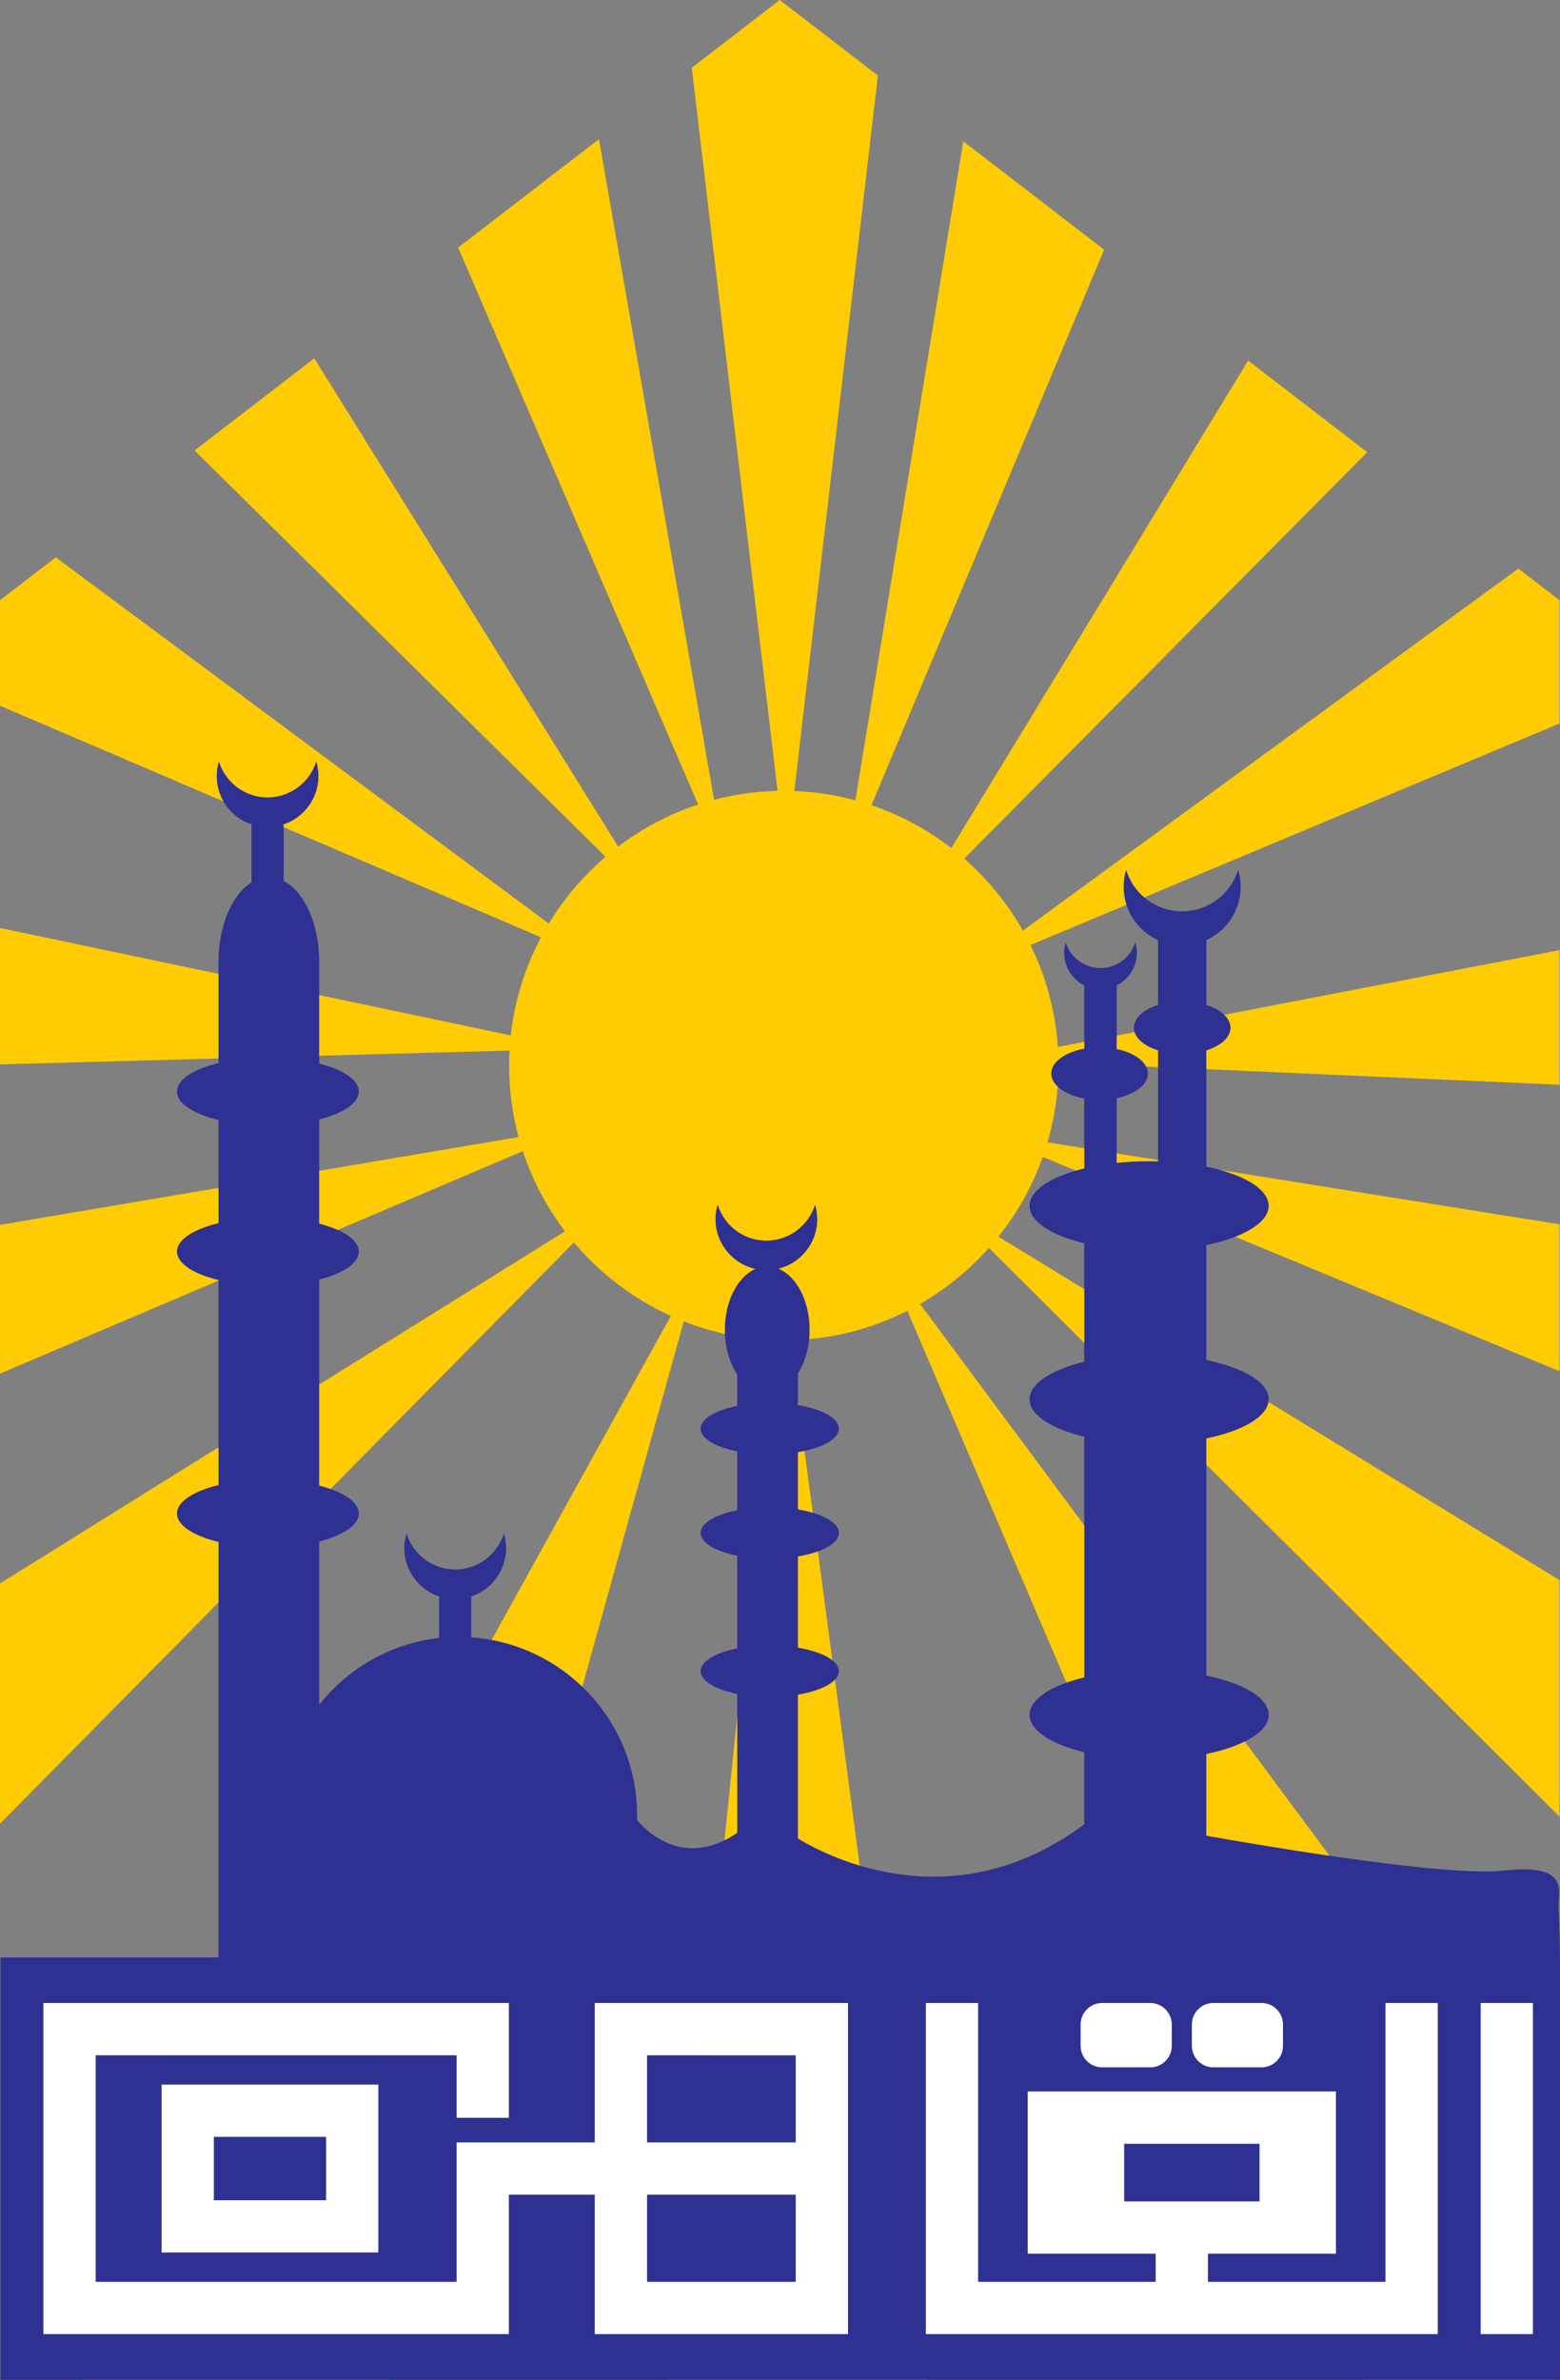 <?xml version="1.0" encoding="UTF-8"?>
<svg xmlns="http://www.w3.org/2000/svg" xmlns:xlink="http://www.w3.org/1999/xlink" width="498.46pt" height="760.23pt" viewBox="0 0 498.46 760.23" version="1.1">
<rect x="0" y="0" width="498.46" height="760.23" fill="#808080" stroke="none"/>
<defs>
<clipPath id="clip1">
  <path d="M 0 243 L 498.461 243 L 498.461 760.23 L 0 760.23 Z M 0 243 "/>
</clipPath>
</defs>
<g id="surface1">
<g clip-path="url(#clip1)" clip-rule="nonzero">
<path style=" stroke:none;fill-rule:evenodd;fill:rgb(17.999%,18.799%,57.3%);fill-opacity:1;" d="M 395.617 277.848 C 396.141 279.57 396.426 281.395 396.426 283.285 C 396.426 290.828 391.922 297.352 385.465 300.305 L 385.465 321.02 C 390.074 322.473 393.188 325.188 393.188 328.285 C 393.188 331.383 390.074 334.094 385.465 335.551 L 385.465 372.672 C 397.316 375.098 405.383 379.805 405.383 385.188 C 405.383 390.574 397.316 395.277 385.465 397.703 L 385.465 434.453 C 397.316 436.879 405.383 441.586 405.383 446.969 C 405.383 452.355 397.316 457.059 385.465 459.484 L 385.465 535.254 C 397.316 537.68 405.383 542.383 405.383 547.77 C 405.383 553.152 397.316 557.855 385.465 560.285 L 385.465 586.383 C 406.023 590.027 462.52 599.559 480.477 597.523 C 502.578 595.023 497.574 605.031 497.992 609.617 C 498.309 613.125 498.387 621.508 498.402 625.262 L 498.457 625.262 L 498.457 760.203 L 0.148 760.203 L 0.148 625.262 L 69.82 625.262 L 69.82 492.566 C 61.84 490.633 56.539 487.273 56.539 483.469 C 56.539 479.664 61.84 476.305 69.82 474.367 L 69.82 408.898 C 61.84 406.965 56.539 403.605 56.539 399.801 C 56.539 395.996 61.84 392.637 69.82 390.699 L 69.82 357.77 C 61.84 355.836 56.539 352.477 56.539 348.672 C 56.539 344.867 61.84 341.508 69.82 339.57 L 69.82 307.223 C 69.82 295.621 74.223 285.668 80.359 281.848 L 80.359 263.461 L 80.742 263.461 C 74.094 261.418 69.23 255.211 69.23 247.902 C 69.23 246.262 69.48 244.672 69.938 243.176 C 71.969 249.84 78.184 254.715 85.496 254.715 C 92.812 254.715 99.027 249.84 101.059 243.176 C 101.516 244.672 101.762 246.262 101.762 247.902 C 101.762 255.211 96.906 261.418 90.254 263.461 L 90.637 263.461 L 90.637 281.375 C 97.199 284.789 102 295.109 102 307.223 L 102 339.73 C 109.629 341.688 114.645 344.969 114.645 348.672 C 114.645 352.375 109.629 355.652 102 357.613 L 102 390.859 C 109.629 392.816 114.645 396.098 114.645 399.801 C 114.645 403.504 109.629 406.785 102 408.742 L 102 474.527 C 109.629 476.484 114.645 479.766 114.645 483.469 C 114.645 487.172 109.629 490.453 102 492.41 L 102 544.547 C 111.203 532.926 124.84 524.953 140.309 523.227 L 140.309 510.102 L 140.695 510.102 C 134.043 508.062 129.18 501.855 129.18 494.547 C 129.18 492.906 129.426 491.316 129.887 489.82 C 131.918 496.484 138.133 501.355 145.445 501.355 C 152.762 501.355 158.973 496.484 161.008 489.82 C 161.465 491.316 161.711 492.906 161.711 494.547 C 161.711 501.855 156.852 508.062 150.195 510.102 L 150.582 510.102 L 150.582 523.016 C 180.109 525.051 203.566 549.773 203.566 579.801 C 203.566 580.328 203.559 580.852 203.543 581.375 C 208.078 586.746 219.777 596.219 235.555 585.473 L 235.555 541.09 C 228.613 539.699 223.875 536.961 223.875 533.824 C 223.875 530.688 228.613 527.949 235.555 526.559 L 235.555 496.934 C 228.613 495.539 223.875 492.805 223.875 489.668 C 223.875 486.527 228.613 483.789 235.555 482.398 L 235.555 463.621 C 228.613 462.227 223.875 459.492 223.875 456.355 C 223.875 453.219 228.613 450.48 235.555 449.086 L 235.555 439.027 C 233.109 435.363 231.594 430.316 231.594 424.758 C 231.594 415.598 235.711 407.824 241.328 405.352 C 234.066 403.727 228.609 397.223 228.609 389.48 C 228.609 387.836 228.855 386.25 229.312 384.754 C 231.348 391.418 237.559 396.289 244.875 396.289 C 252.191 396.289 258.402 391.418 260.438 384.754 C 260.895 386.25 261.141 387.836 261.141 389.48 C 261.141 397.098 255.859 403.516 248.773 405.27 C 254.488 407.648 258.699 415.492 258.699 424.758 C 258.699 430.168 257.262 435.098 254.93 438.73 L 254.973 438.73 L 254.973 448.832 C 262.66 450.121 268.035 453.012 268.035 456.355 C 268.035 459.695 262.66 462.586 254.973 463.875 L 254.973 482.145 C 262.66 483.434 268.035 486.324 268.035 489.668 C 268.035 493.008 262.66 495.898 254.973 497.188 L 254.973 526.301 C 262.66 527.594 268.035 530.48 268.035 533.824 C 268.035 537.168 262.66 540.055 254.973 541.348 L 254.973 587.266 C 264.586 593.129 304.438 613.789 346.191 582.93 C 346.277 582.863 346.359 582.805 346.445 582.742 L 346.445 559.738 C 335.945 557.191 328.973 552.773 328.973 547.77 C 328.973 542.766 335.945 538.348 346.445 535.801 L 346.445 458.938 C 335.945 456.391 328.973 451.973 328.973 446.969 C 328.973 441.965 335.945 437.547 346.445 435 L 346.445 397.156 C 335.945 394.609 328.973 390.195 328.973 385.188 C 328.973 380.184 335.945 375.766 346.445 373.219 L 346.445 350.898 C 340.324 349.781 335.891 346.633 335.891 342.938 C 335.891 339.242 340.324 336.09 346.445 334.973 L 346.445 314.762 C 342.641 312.852 340.02 308.91 340.02 304.379 C 340.02 303.203 340.195 302.07 340.523 301.004 C 341.977 305.762 346.41 309.238 351.637 309.238 C 356.859 309.238 361.293 305.762 362.746 301.004 C 363.07 302.07 363.25 303.203 363.25 304.379 C 363.25 308.914 360.625 312.855 356.82 314.766 L 356.82 335.09 C 362.629 336.301 366.773 339.363 366.773 342.938 C 366.773 346.512 362.629 349.574 356.82 350.781 L 356.82 371.461 C 360.113 371.109 363.59 370.926 367.176 370.926 C 368.137 370.926 369.09 370.938 370.035 370.965 L 370.035 335.551 C 365.418 334.098 362.305 331.383 362.305 328.285 C 362.305 325.188 365.418 322.469 370.035 321.016 L 370.035 300.328 C 363.551 297.387 359.02 290.848 359.02 283.285 C 359.02 281.395 359.305 279.57 359.828 277.848 C 362.168 285.512 369.309 291.113 377.723 291.113 C 386.133 291.113 393.277 285.512 395.617 277.848 "/>
</g>
<path style=" stroke:none;fill-rule:evenodd;fill:rgb(100%,79.599%,1.199%);fill-opacity:1;" d="M 385.465 341.547 L 385.465 335.551 C 390.074 334.094 393.188 331.379 393.188 328.285 C 393.188 326.789 392.461 325.383 391.191 324.164 L 498.312 303.5 L 498.312 346.5 Z M 366.215 340.703 C 364.902 338.125 361.371 336.035 356.82 335.09 L 356.82 330.793 L 362.52 329.691 C 363.305 332.191 366.133 334.32 370.035 335.551 L 370.035 340.871 Z M 370.035 370.555 L 370.035 370.965 C 369.09 370.938 368.137 370.926 367.176 370.926 C 363.59 370.926 360.113 371.109 356.82 371.461 L 356.82 368.438 Z M 394.695 395.062 C 401.305 392.496 405.379 389.016 405.379 385.188 C 405.379 380.504 399.273 376.332 389.883 373.73 L 498.312 391.086 L 498.312 438.031 Z M 385.465 467.855 L 385.465 459.484 C 396.684 457.188 404.508 452.848 405.312 447.824 L 498.312 504.742 L 498.312 580.297 Z M 424.824 592.789 L 397.738 556.309 C 394.465 557.938 390.273 559.297 385.465 560.285 L 385.465 586.383 C 394.09 587.914 409.047 590.477 424.824 592.789 M 436.016 760.203 L 436.027 760.23 L 496.68 760.23 L 496.734 760.203 Z M 255.121 448.855 C 255.07 448.848 255.02 448.84 254.973 448.832 L 254.973 447.73 Z M 259.695 483.219 C 258.254 482.793 256.672 482.43 254.973 482.145 L 254.973 463.875 C 255.691 463.754 256.391 463.621 257.066 463.473 Z M 265.965 530.348 C 263.723 528.555 259.805 527.113 254.973 526.301 L 254.973 497.188 C 257.344 496.789 259.496 496.238 261.34 495.57 Z M 274.695 595.934 C 265.273 593.109 258.305 589.297 254.973 587.266 L 254.973 541.348 C 260.465 540.422 264.777 538.684 266.789 536.547 Z M 213.84 760.203 L 213.84 760.23 L 296.562 760.23 L 296.559 760.203 Z M 235.555 548.254 L 231.496 587.848 C 232.816 587.199 234.172 586.414 235.555 585.473 Z M 26.309 760.203 L 26.297 760.23 L 124.551 760.23 L 124.559 760.203 Z M 69.82 462.305 L 69.82 474.367 C 61.84 476.305 56.539 479.664 56.539 483.469 C 56.539 487.273 61.84 490.633 69.82 492.566 L 69.82 511.879 L 0 582.574 L 0 505.812 Z M 69.82 379.445 L 69.82 390.699 C 61.84 392.637 56.539 395.996 56.539 399.801 C 56.539 403.605 61.84 406.965 69.82 408.898 L 69.82 409.078 L 0 438.773 L 0 391.27 Z M 69.82 311.102 L 69.82 338.113 L 0 340.012 L 0 296.422 Z M 308.086 274.281 L 436.871 144.449 L 398.812 115.164 L 303.98 270.91 C 296.359 265.02 287.758 260.352 278.461 257.203 L 352.801 79.758 L 307.797 45.125 L 273.316 255.645 C 267.062 253.945 260.531 252.934 253.812 252.676 L 280.52 24.133 L 249.156 0 L 221.039 21.633 L 248.449 252.629 C 241.465 252.785 234.672 253.77 228.176 255.477 L 191.387 44.453 L 146.387 79.082 L 223.074 256.988 C 213.781 260.055 205.172 264.633 197.527 270.43 L 100.426 114.449 L 62.168 143.891 L 193.484 273.691 C 186.367 279.777 180.23 286.977 175.352 295.016 L 17.816 178.023 L 0 191.73 L 0 225.434 L 71.395 255.988 C 70.02 253.605 69.23 250.844 69.23 247.902 C 69.23 246.262 69.48 244.672 69.934 243.176 C 71.969 249.84 78.184 254.715 85.496 254.715 C 92.812 254.715 99.027 249.84 101.059 243.176 C 101.516 244.672 101.766 246.262 101.766 247.902 C 101.766 255.211 96.906 261.418 90.254 263.461 L 90.633 263.461 L 90.633 264.223 L 172.859 299.41 C 167.793 308.953 164.441 319.531 163.203 330.734 L 102 317.867 L 102 337.242 L 162.805 335.59 C 162.715 337.172 162.672 338.766 162.672 340.371 C 162.672 348.27 163.73 355.922 165.699 363.211 L 102 373.996 L 102 390.859 C 104.215 391.426 106.207 392.105 107.922 392.875 L 167.055 367.723 C 170.121 377.035 174.711 385.664 180.523 393.32 L 102 442.254 L 102 474.527 C 103.285 474.855 104.496 475.223 105.621 475.625 L 183.379 396.883 C 191.781 406.836 202.352 414.906 214.348 420.352 L 157.086 523.844 C 168.211 525.922 178.211 531.25 186.062 538.801 L 218.48 422.102 C 222.715 423.766 227.105 425.105 231.621 426.102 C 231.605 425.656 231.594 425.211 231.594 424.758 C 231.594 415.598 235.711 407.824 241.328 405.352 C 234.066 403.727 228.609 397.219 228.609 389.48 C 228.609 387.836 228.855 386.25 229.312 384.754 C 231.348 391.418 237.559 396.289 244.875 396.289 C 252.191 396.289 258.402 391.418 260.438 384.754 C 260.895 386.25 261.141 387.836 261.141 389.48 C 261.141 397.098 255.859 403.516 248.773 405.27 C 254.488 407.648 258.699 415.492 258.699 424.758 C 258.699 425.781 258.648 426.781 258.551 427.766 C 269.742 426.73 280.34 423.578 289.934 418.719 L 340.742 537.488 C 342.492 536.859 344.398 536.297 346.445 535.797 L 346.445 487.215 L 293.973 416.539 C 302.246 411.785 309.684 405.715 315.988 398.629 L 346.445 428.973 L 346.445 411.797 L 319.031 395.02 C 325.078 387.449 329.902 378.859 333.199 369.562 L 343.746 373.934 C 344.617 373.684 345.52 373.441 346.445 373.219 L 346.445 366.777 L 334.707 364.898 C 336.379 359.188 337.48 353.238 337.949 347.117 C 336.641 345.887 335.891 344.457 335.891 342.938 C 335.891 339.242 340.324 336.09 346.445 334.973 L 346.445 332.793 L 338.004 334.422 C 337.219 322.816 334.164 311.82 329.277 301.871 L 359.926 289.039 C 359.336 287.227 359.02 285.293 359.02 283.285 C 359.02 281.395 359.301 279.57 359.828 277.848 C 360.887 281.316 362.926 284.359 365.625 286.652 L 498.312 231.109 L 498.312 191.73 L 485.164 181.613 L 326.84 297.258 C 321.914 288.574 315.559 280.809 308.086 274.281 "/>
<path style=" stroke:none;fill-rule:evenodd;fill:rgb(100%,100%,100%);fill-opacity:1;" d="M 359.203 684.785 L 402.453 684.785 L 402.453 703.199 L 359.203 703.199 Z M 295.832 728.891 L 295.832 745.594 L 312.531 745.594 L 442.703 745.59 L 442.703 745.594 L 459.402 745.594 L 459.402 639.824 L 442.703 639.824 L 442.703 728.891 L 385.969 728.891 L 385.969 719.898 L 426.859 719.898 L 426.859 668.086 L 328.375 668.086 L 328.375 719.898 L 369.27 719.898 L 369.27 728.891 L 312.531 728.891 L 312.531 639.824 L 295.832 639.824 Z M 387.68 639.824 L 403.098 639.824 C 406.863 639.824 409.945 642.906 409.945 646.676 L 409.945 653.527 C 409.945 657.297 406.863 660.379 403.098 660.379 L 387.68 660.379 C 383.91 660.379 380.828 657.297 380.828 653.527 L 380.828 646.676 C 380.828 642.906 383.91 639.824 387.68 639.824 M 352.141 639.824 L 367.555 639.824 C 371.324 639.824 374.406 642.906 374.406 646.676 L 374.406 653.527 C 374.406 657.297 371.324 660.379 367.555 660.379 L 352.141 660.379 C 348.371 660.379 345.289 657.297 345.289 653.527 L 345.289 646.676 C 345.289 642.906 348.371 639.824 352.141 639.824 M 206.742 684.359 L 254.262 684.355 L 254.262 656.527 L 206.742 656.523 Z M 206.742 728.891 L 254.262 728.891 L 254.262 701.059 L 206.742 701.059 Z M 270.961 639.824 L 270.961 745.594 L 254.262 745.594 L 206.742 745.59 L 206.742 745.594 L 190.043 745.594 L 190.043 701.059 L 162.598 701.059 L 162.598 745.594 L 145.898 745.594 L 145.898 745.59 L 30.57 745.59 L 30.57 745.594 L 13.871 745.594 L 13.871 639.824 L 162.598 639.824 L 162.598 676.492 L 145.898 676.492 L 145.898 656.523 L 30.57 656.523 L 30.57 728.891 L 145.898 728.891 L 145.898 684.359 L 190.043 684.355 L 190.043 639.824 Z M 68.328 682.59 L 104.191 682.59 L 104.191 702.828 L 68.328 702.828 Z M 51.629 665.891 L 51.629 719.527 L 120.895 719.527 L 120.895 665.891 Z M 489.809 639.824 L 473.105 639.824 L 473.105 745.594 L 489.809 745.594 "/>
</g>
</svg>

